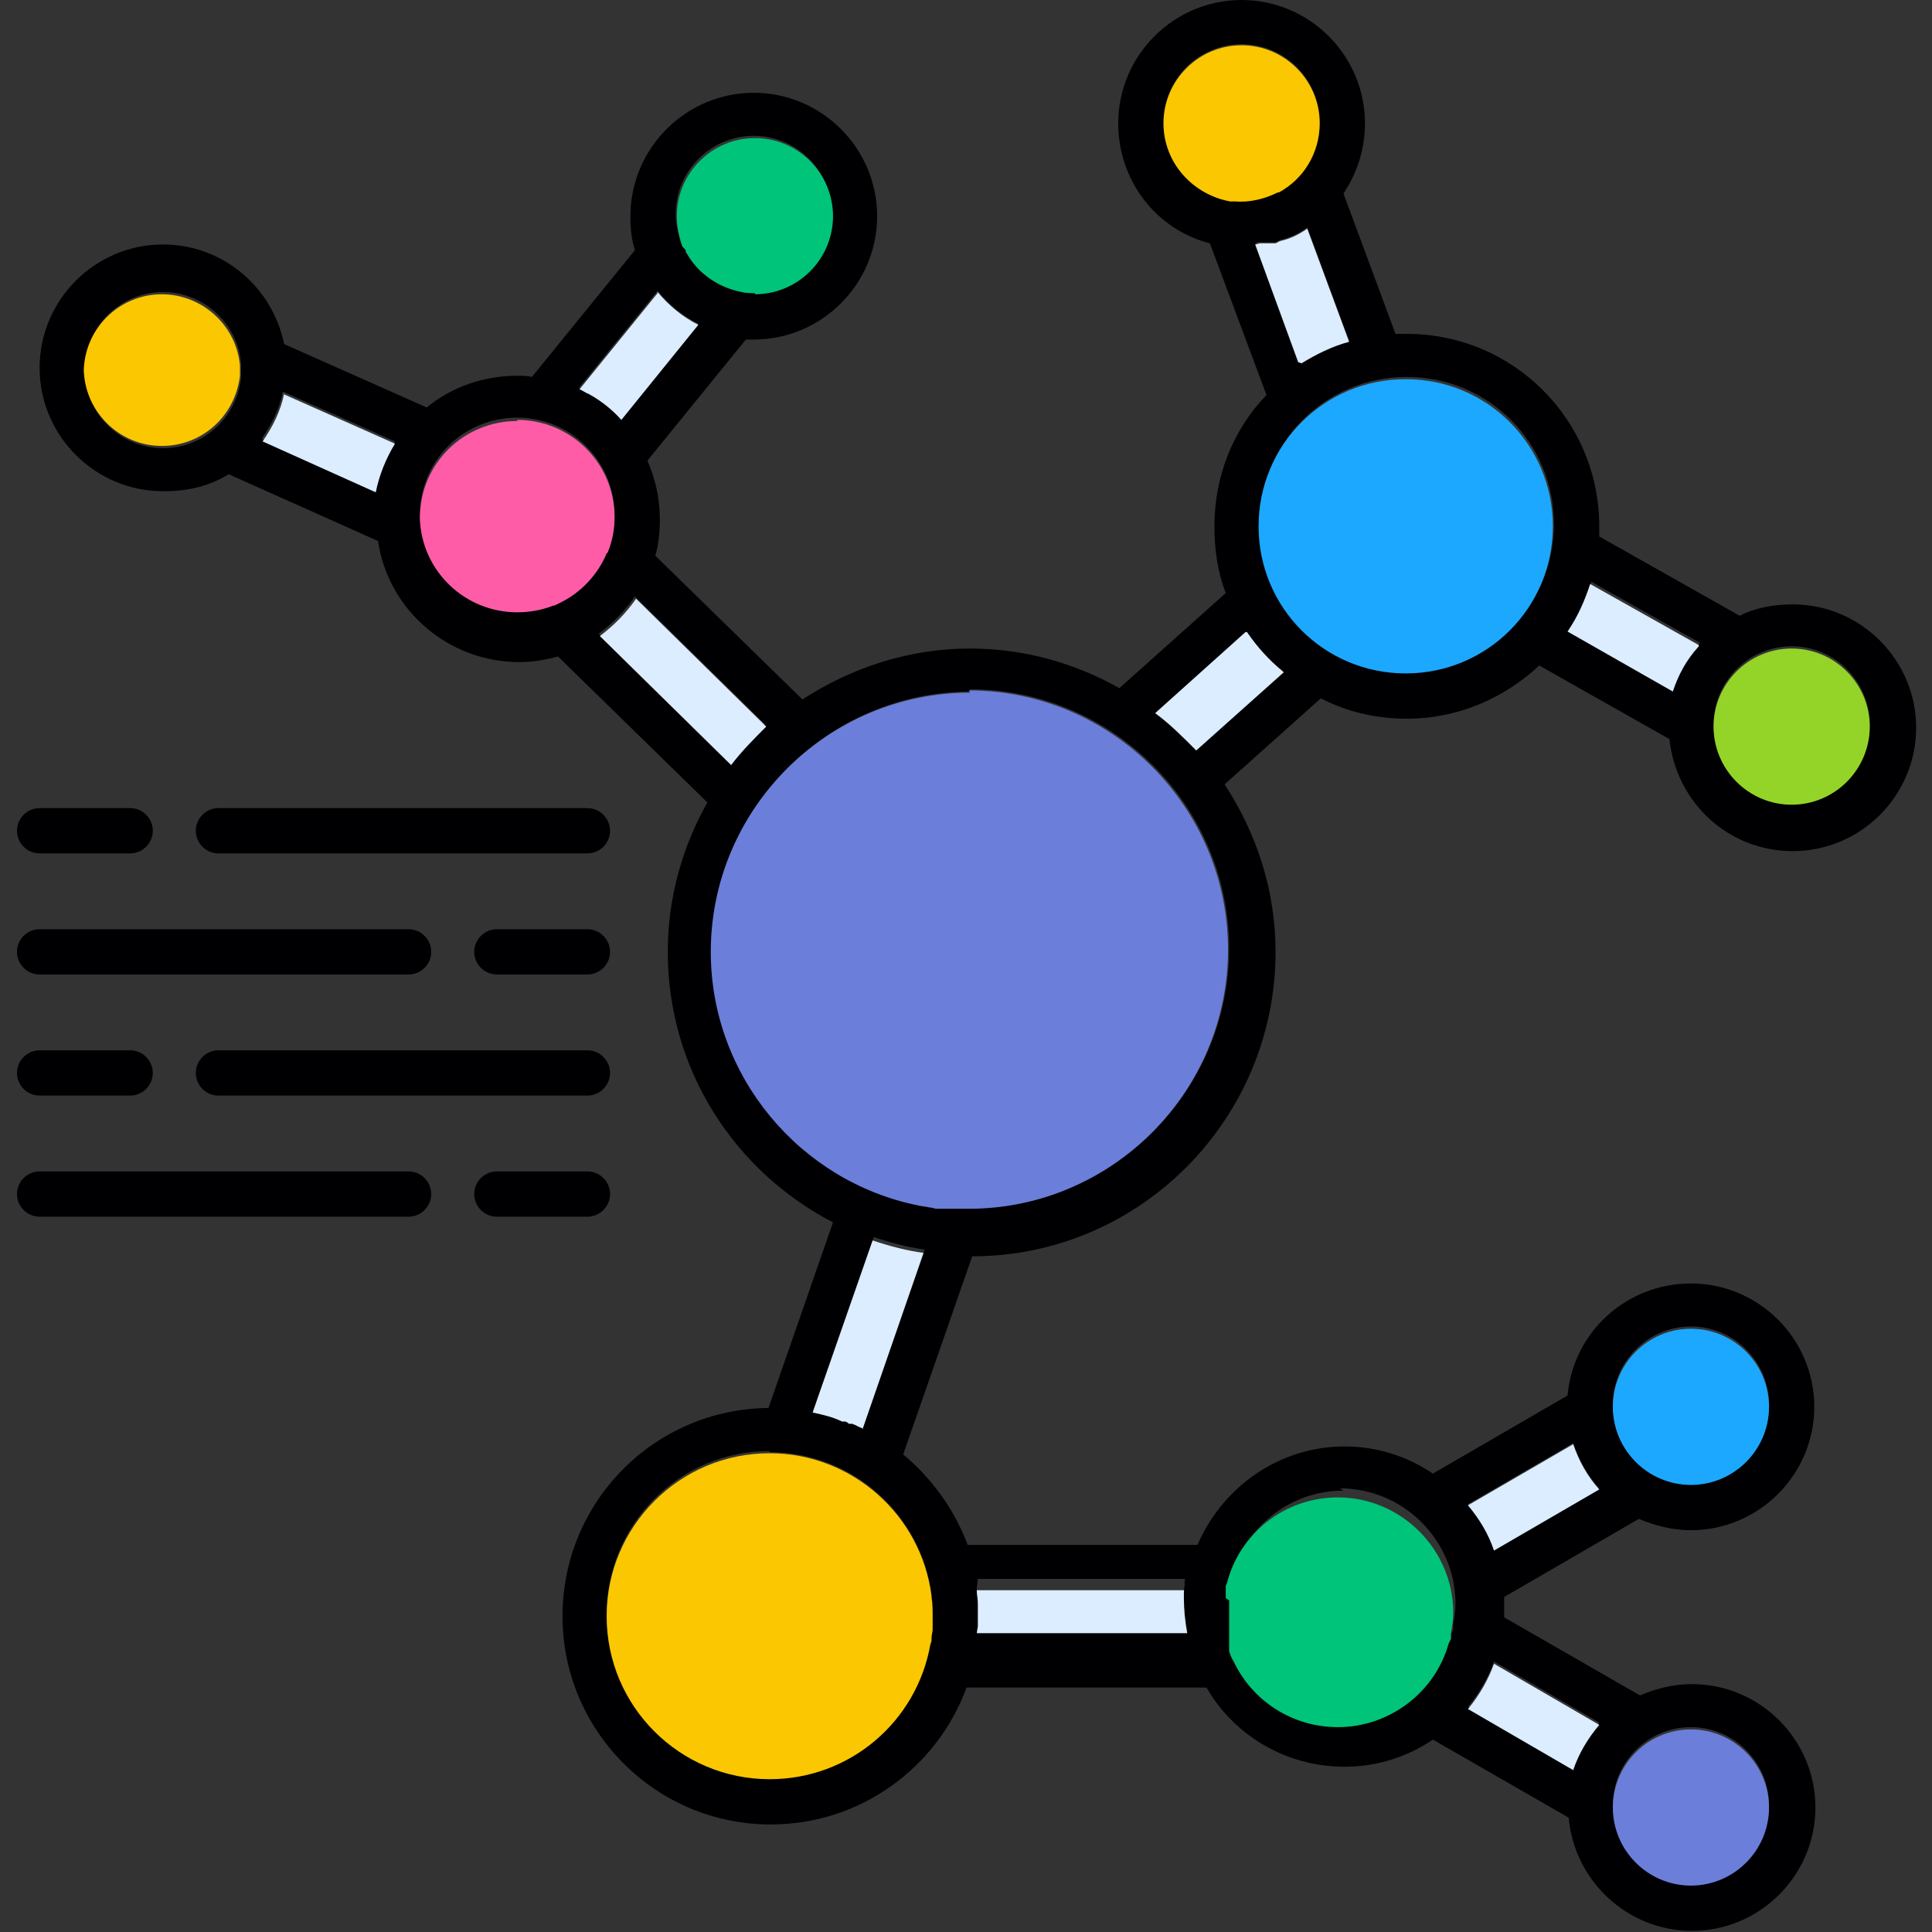 <svg clip-rule="evenodd" fill-rule="evenodd" height="1.707in" image-rendering="optimizeQuality" shape-rendering="geometricPrecision" text-rendering="geometricPrecision" viewBox="0 0 1.707 1.707" width="1.707in" xmlns="http://www.w3.org/2000/svg"><rect x="0" y="0" width="1.707" height="1.707" fill="#333333" stroke="none"/><g id="Layer_x0020_1"><path d="m.144.434c-.06 0-.109-.049-.109-.109 0-.06.049-.109.109-.109.053 0 .097.038.107.088l.126.056c.022-.018.05-.028.08-.028.005 0 .009 0.0.013.001l.091-.112c-.003-.009-.004-.019-.004-.03 0-.06.049-.109.109-.109.06 0 .109.049.109.109 0 .06-.049.109-.109.109-.003 0-.005-0-.007-0l-.087.107c.007.016.011.033.011.052 0 .011-.001.022-.004.032l.13.127c.043-.028.094-.045.148-.045.048 0 .093.013.132.035l.094-.084c-.007-.018-.01-.038-.01-.059 0-.045.017-.086.046-.116l-.05-.134c-.047-.012-.081-.055-.081-.106 0-.06.049-.109.109-.109.06 0 .109.049.109.109 0 .023-.007.044-.019.062l.046.124c.003-0.0.007-0.0.01-0.0.094 0 .17.076.17.17 0 .003-0.0.006-0.0.009l.124.07c.014-.007.03-.01.047-.01.06 0 .109.049.109.109 0 .06-.049.109-.109.109-.057 0-.103-.043-.109-.099l-.115-.065c-.031.029-.072.047-.117.047-.027 0-.053-.006-.076-.018l-.085.076c.028.043.045.093.045.148 0 .148-.12.269-.268.269l-.061.175c.025.021.045.048.057.08h.203c.022-.051.072-.087.13-.087.029 0 .056.009.078.024l.119-.069c.005-.056.052-.099.109-.099.06 0 .109.049.109.109 0.0.06-.049.109-.109.109-.016 0-.032-.004-.046-.01l-.119.069c0.0.003 0.0.006 0.0.009 0 .003-0.0.006-0.0.009l.12.069c.014-.006.029-.01.046-.01.06 0 .109.049.109.109 0.0.06-.049.109-.109.109-.057 0-.104-.044-.109-.1l-.12-.069c-.022.015-.049.024-.078.024-.052 0-.098-.028-.122-.07h-.212c-.026.071-.094.121-.173.121-.102 0-.184-.083-.184-.184 0-.101.081-.183.182-.184l.057-.164c-.087-.045-.146-.135-.146-.239 0-.048.013-.093.035-.132l-.132-.129c-.011.003-.022.005-.034.005-.063 0-.116-.046-.125-.107l-.132-.059c-.016.01-.035.015-.056.015zm.375.32h-.326c-.011 0-.02-.009-.02-.02 0-.011.009-.02.02-.02h.326c.011 0 .02.009.02.02 0 .011-.009.02-.02.02zm-.404 0h-.08c-.011 0-.02-.009-.02-.02 0-.011.009-.02.02-.02h.08c.011 0 .02.009.02.02 0 .011-.009.02-.02.02zm.404.107h-.08c-.011 0-.02-.009-.02-.02 0-.011.009-.02.02-.02h.08c.011 0 .02.009.02.02 0 .011-.009.02-.02.02zm-.158 0h-.326c-.011 0-.02-.009-.02-.02 0-.011.009-.02.02-.02h.326c.011 0 .02.009.02.02 0 .011-.009.02-.02.02zm.158.107h-.326c-.011 0-.02-.009-.02-.02 0-.011.009-.02.02-.02h.326c.011 0 .02.009.02.02 0 .011-.009.02-.02.02zm-.404 0h-.08c-.011 0-.02-.009-.02-.02 0-.011.009-.02.02-.02h.08c.011 0 .02.009.02.02 0 .011-.009.02-.02.02zm.404.107h-.08c-.011 0-.02-.009-.02-.02 0-.011.009-.02.02-.02h.08c.011 0 .02.009.02.02 0 .011-.009.02-.02.02zm-.158 0h-.326c-.011 0-.02-.009-.02-.02 0-.011.009-.02.02-.02h.326c.011 0 .02.009.02.02 0 .011-.009.02-.02.02zm.497-.464c-.126 0-.229.103-.229.229 0 .11.079.203.183.224l0.0 0c.004.001.007.001.011.002l.001 0c.001 0.0.003 0.0.004.001l.002 0.0.004 0.0.002 0.0.003 0.0.002 0.0.003 0.0 0.0 0.0.001 0.0 0.0 0c.004 0.0.008 0.0.012 0.0.126 0 .229-.103.229-.229s-.103-.229-.229-.229zm.385-.278c-.072 0-.13.058-.13.13 0 .072.058.13.13.13.072 0 .13-.058.13-.13 0-.072-.058-.13-.13-.13zm-.872.121-0.0 0v0l-0.0 0-0.0.002v0.0 0.0 0.0 0.0 0l0.0 0v0l0.0.001v0l0.0 0v0.0 0l0.0 0v0l0.0 0v0l0.0 0.0 0.0 0v0l0.0 0v0l0.0 0v0l0.0 0.0 0.0 0v0l0.0 0v0l0.0 0.0 0.0 0v0l0.0 0.0 0.0 0v0l0.0 0.0 0.0 0.0 0.0 0v0l0.0 0.0 0.0 0.0 0.0 0v0l0.0 0.0 0.0 0.0 0.0 0.0 0.0 0c.002.046.04.082.086.082.011 0 .022-.002.032-.006l.001-0.0 0-0.0 0-0.0.002-.001 0-0.0 0-0.0.002-.001 0-0c.019-.009.034-.025.042-.044l0-0.0 0-0.0.001-.001 0-0.0 0-0.0 0-0c.004-.01.006-.02.006-.031 0-.048-.039-.086-.086-.086-.047 0-.085.037-.086.084zm.348.792c.009.002.018.004.026.008l.001 0.0.001 0.0.001 0.0.002.001.001.001.001 0.0 0.0 0.0.001 0.0.001 0c.003.001.006.003.009.004l.054-.156c-.015-.002-.03-.006-.045-.011l-.053.152zm.144.157c0.0.004.001.008.001.012l0.0 0c0.0.001 0.0.003 0.0.004l0.0 0.0 0.0 0.0 0.0.003 0.0 0.0 0.0 0.0 0.0 0.0 0.0 0.0 0.0 0.0 0.0.001-0.0.001-0.0 0-0.0 0-0.0 0-0.0 0-0.0 0-0.0.003-0.0 0-0.0 0-0.0 0c-0.0.001-0.0.002-0.0.004l-0.0 0-0.0 0-0.0 0-0.0 0c-0.0.001-0.0.003-0.0.004l-0.0 0c-0.0.002-0.0.004-.001.006h.186c-.002-.01-.003-.021-.003-.031 0-.005 0-.01.001-.015h-.183zm-.183-.121c-.08 0-.144.065-.144.144 0 .08.065.144.144.144.071 0 .13-.051.142-.119l0-0.0 0-0c0-.001 0-.002.001-.003l0-0.0 0-0c0-.001 0-.002 0-.003l0-0.0 0-0.0 0-0c0-.002.001-.005.001-.007l0-0.0 0-0c0-.004 0-.007 0-.011 0-.006-0-.012-.001-.018l-0-0c-.009-.071-.07-.126-.143-.126zm.507.035c-.047 0-.087.032-.098.076l-0.0 0-0.0 0-.001.002-0.0 0-0.0.002-0.0 0-0.0 0-0.0 0-0.0.001-0.0.001-0.0 0-0.0 0-0.0 0-0.0 0-0.0.001-0.0 0-0.0 0-0.0 0-0.0.001-0.0 0c-0.0.002-0.0.003-0.0.005l-0.0 0-0.0 0c-0.0.002-0.0.004-0.0.006 0 .002 0.0.004 0.0.006l0.0.001c0.0.001 0.0.003 0.0.004l0.0.001 0.0.001 0.0.001 0.0.001 0.0.001 0.0.001 0.0 0.0 0.0 0.0 0.0.001 0.0.001 0.0 0.0 0.0 0.0 0.0.002 0.0.001 0.0 0.0 0.0.001 0.0.001 0.0 0.0 0.0 0.0 0.0.001 0.0.001 0.0.001 0.0.001 0.0 0.0 0.0.001 0.0.001 0.0.001 0.0.001 0.0.001 0.0.001 0.0.001 0.0.001 0.0.001 0.0.001 0.0.001c.001.003.002.006.004.009l0.0 0c.016.034.051.058.092.058.046 0 .086-.031.098-.074l0-0.0 0-0.0.001-.002 0-0.0.001-.002 0-0.0 0-.002 0-0.0 0-.001 0-.002 0-0c.001-.006.002-.012.002-.018-0-.056-.046-.102-.102-.102zm-.164-.689c.012.009.023.02.034.031l.075-.067c-.012-.01-.022-.021-.031-.034l-.078.07zm-.494-.068.116.114c.009-.012.02-.023.031-.034l-.115-.113c-.009.013-.02.024-.032.033zm-.316-.236 0-.001v-0-0-0-0-0l-0-0v-0-0-0l-0-0v-0-0l-0-0v-0-0l-0-0v-0l-0-0v-0-0l-0-0-0-0-0-0-0-0v-0l-0-0-0-0-0-0-0-0-0-0v-0l-0-0-0-0-0-0-0-0-0-0-0-0-0-.001-0-0-0-0-0-0-0-.001-0-0c-.003-.035-.033-.063-.069-.063-.038 0-.069.031-.069.069 0 .038.031.069.069.069.036 0 .065-.027.069-.062v-0l0-.001 0-0.0 0-.001 0-0.0 0-.001v-0l0-.001 0-0.0 0-.001 0-0.0 0-.001 0-0zm.019.064.1.045c.003-.015.009-.03.017-.043l-.099-.044c-.003.015-.01.029-.019.042zm.374-.165c.01.018.028.03.048.034l0.0 0c.004.001.008.001.012.001.038 0 .069-.031.069-.069 0-.038-.031-.069-.069-.069-.038 0-.069.031-.069.069 0 .009.002.018.005.027l0.0 0.0 0.0 0.0 0.0 0.0.001.001 0.0 0.0.001.001 0.0 0.0 0.0 0.0.001.001 0.0 0.0 0.0.001 0.0.001 0.0 0.0.001.001 0.0 0zm-.094.12c.003.001.005.003.008.004l0.0 0h0c.011.006.021.014.029.023l.068-.084c-.014-.007-.026-.017-.036-.029l-.069.085zm.579-.166c.013.001.026-.002.038-.008l0-0.0.001-0.0 0-0.0 0-0c.022-.012.036-.035.036-.061 0-.038-.031-.069-.069-.069-.038 0-.069.031-.069.069 0 .035.026.063.059.069l0.0 0.0 0.0 0.0.001 0.0 0.0 0.0 0.0 0.0.001 0.0.001 0.0.001 0zm.021.039.038.104c.013-.008.027-.015.042-.019l-.037-.1c-.007.005-.015.009-.024.011l-0.0 0-.002.001-0.0 0-0.0 0-0.0 0-.002.001-.001 0-.002 0-.001 0-.001 0-.001 0-.001 0-.001 0-.002 0-.001 0h-0l-0.0 0-.002 0-.001 0c-.001 0-.003 0-.004.001zm.274.339.093.053c.005-.015.012-.028.023-.04l-.096-.054c-.005.015-.011.029-.02.042zm-.089.774c.01.012.018.025.023.04l.093-.054c-.01-.011-.018-.025-.023-.04l-.093.054zm-0.0.179.093.054c.005-.015.013-.028.023-.04l-.093-.054c-.005.014-.013.028-.023.04zm.197-.336c-.038 0-.069.031-.069.069 0 .038.031.069.069.069.038 0 .069-.031.069-.069 0-.038-.031-.069-.069-.069zm0 .354c-.038 0-.069.031-.069.069 0 .038.031.069.069.069.038 0 .069-.031.069-.069 0-.038-.031-.069-.069-.069zm.089-.955c-.038 0-.069.031-.069.069 0 .038.031.069.069.069.038 0 .069-.031.069-.069s-.031-.069-.069-.069z" fill="#000002"/><path d="m.074.325c0 .038.031.069.069.069.036 0 .065-.027.069-.062l0-.001 0-0.0 0-.001 0-.001 0-.001 0-0.0 0-.001 0-0.0 0-.001 0-0.0 0-.001v-0-0-0-0-0l-0-0v-0-0-0l-0-0v-0-0l-0-0v-0-0l-0-0v-0l-0-0v-0l-0-0-0-0-0-0-0-0v-0l-0-0-0-0-0-0-0-0-0-0v-0l-0-0-0-0-0-0-0-0-0-0-0-0-0-.001-0-0-0-0-0-0-0-.001-0-0c-.003-.035-.033-.063-.069-.063-.038 0-.069.031-.069.069z" fill="#fbc700"/><path d="m.251.348c-.003.015-.01.029-.019.042l.1.045c.003-.015.009-.03.017-.043l-.099-.044z" fill="#dbedff"/><path d="m.457.372c-.047 0-.085.037-.086.084l-0.0 0v0l-0.0 0-0.0.002v0.0 0.0 0.0 0l0.0 0v0l0.0.001v0l0.0 0v0.0 0l0.0 0v0l0.0 0v0l0.0 0.0 0.0 0v0l0.0 0v0l0.0 0v0l0.0 0.0 0.0 0v0l0.0 0v0l0.0 0.0 0.0 0v0l0.0 0.0 0.0 0v0l0.0 0.0 0.0 0.0 0.0 0v0l0.0 0.0 0.0 0.0 0.0 0v0l0.0 0.0 0.0 0.0 0.0 0.0 0.0 0c.002.046.04.082.086.082.011 0 .022-.002.032-.006l.001-0.0 0-0.0 0-0.0.002-.001 0-0.0 0-0.0.002-.001c.019-.009.034-.025.042-.044l0-0.0 0-0.0.001-.001 0-0.0 0-0.0 0-0c.004-.01.006-.02.006-.031 0-.048-.039-.086-.086-.086z" fill="#ff5ca8"/><path d="m.581.259-.069.085c.003.001.005.003.008.004l0.0 0c.011.006.021.014.029.023l.068-.084c-.014-.007-.026-.017-.036-.029z" fill="#dbedff"/><path d="m.677.642-.115-.113c-.009.013-.02.024-.032.033l.116.114c.009-.012.02-.023.031-.034z" fill="#dbedff"/><path d="m.667.26c.038 0 .069-.031.069-.069 0-.038-.031-.069-.069-.069-.038 0-.069.031-.069.069 0 .009.002.018.005.027l0.0 0.0 0.0 0.0 0.0 0.0.001.001 0.0 0.0.001.001 0.0 0.0 0.0 0.0.001.001 0.0 0.0 0.0.001 0.0.001 0.0 0.0.001.001c.01.018.028.03.048.034l0.0 0c.004.001.008.001.012.001z" fill="#00c479"/><path d="m.857.612c-.126 0-.229.103-.229.229 0 .11.079.203.183.224l0.0 0c.004.001.007.001.011.002l.001 0.0.004.001.002 0.0.004 0.0.002 0.0.003 0.0.002 0.0.003 0.0 0.0 0.0.001 0.0 0.0 0c.004 0.0.008 0.0.012 0.0.126 0 .229-.103.229-.229s-.103-.229-.229-.229z" fill="#6b7ed9"/><path d="m1.101.56-.078.07c.012.009.023.02.034.031l.075-.067c-.012-.01-.022-.021-.031-.034z" fill="#dbedff" stroke="#dbedff" stroke-width=".003"/><path d="m1.112.465c0 .072.058.13.13.13.072 0 .13-.058.13-.13 0-.072-.058-.13-.13-.13-.072 0-.13.058-.13.13z" fill="#1ca8ff"/><path d="m1.15.321c.013-.008.027-.015.042-.019l-.037-.1c-.007.005-.015.009-.024.011l-.002.001-0.0 0-0.0 0-0.0 0-.002.001-.001 0-.002 0-.001 0-.001 0-.001 0-.001 0-.001 0-.002 0-.001 0-0.0 0-.002 0-.001 0-.004.001.038.104z" fill="#dbedff"/><path d="m1.091.178c.013.001.026-.002.038-.008l0-0.0.001-0.0 0-0.0 0-0c.022-.012.036-.035.036-.061 0-.038-.031-.069-.069-.069-.038 0-.069.031-.069.069 0 .035.026.063.059.069l0.0 0.0 0.0 0.0.001 0.0 0.0 0.0 0.0 0.0.001 0.0.001 0.0.001 0z" fill="#fbc700"/><path d="m1.501.57-.096-.054c-.005.015-.011.029-.02.042l.093.053c.005-.015.012-.028.023-.04z" fill="#dbedff"/><path d="m1.583.573c-.038 0-.069.031-.069.069 0 .038.031.069.069.069.038 0 .069-.031.069-.069s-.031-.069-.069-.069z" fill="#94d428"/><path d="m.823 1.41c-.009-.071-.07-.126-.143-.126-.08 0-.144.065-.144.144 0 .08.065.144.144.144.071 0 .13-.051.142-.119l0-0.0 0-0.0.001-.003 0-0.0 0-.003 0-0.0 0-0.0 0-0c0-.002.001-.005.001-.007l0-0.0 0-0c0-.004 0-.007 0-.011 0-.006-0-.012-.001-.018l-0-0z" fill="#fbc700"/><path d="m.762 1.263.054-.156c-.015-.002-.03-.006-.045-.011l-.053.152c.009.002.018.004.026.008l.001 0.0.001 0.0.001 0.0.002.001.001.001.001 0.0 0.0 0.0.001 0.0.001 0c.003.001.006.003.009.004z" fill="#dbedff"/><path d="m1.046 1.405h-.183c0.0.004.001.008.001.012l0.0 0.0 0.0.004 0.0 0.0 0.0 0.0 0.0.003 0.0 0.0 0.0 0.0 0.0 0.0 0.0 0.0 0.0 0.0 0.0.001-0.0.001-0.0 0-0.0 0-0.0 0-0.0 0-0.0 0-0.0.003-0.0 0-0.0 0-0.0 0-0.0.004-0.0 0-0.0 0-0.0 0-0.0 0-0.0.004-0.0 0-.001.006h.186c-.002-.01-.003-.021-.003-.031 0-.005 0-.01.001-.015z" fill="#dbedff"/><path d="m1.086 1.414c-0.0.002-0.0.004-0.0.006 0 .002 0.0.004 0.0.006l0.0.001 0.0.004 0.0.001 0.0.001 0.0.001 0.0.001 0.0.001 0.0.001 0.0 0.0 0.0 0.0 0.0.001 0.0.001 0.0 0.0 0.0 0.0 0.0.002 0.0.001 0.0 0.0 0.0.001 0.0.001 0.0 0.0 0.0 0.0 0.0.001 0.0.001 0.0.001 0.0.001 0.0 0.0 0.0.001 0.0.001 0.0.001 0.0.001 0.0.001 0.0.001 0.0.001 0.0.001 0.0.001 0.0.001 0.0.001c.001.003.002.006.004.009l0.0 0c.016.034.051.058.092.058.046 0 .086-.031.098-.074l0-0.0 0-0.0.001-.002 0-0.0.001-.002 0-.002 0-0.0 0-.001 0-.002 0-0c.001-.006.002-.012.002-.018-0-.056-.046-.102-.102-.102-.047 0-.087.032-.098.076l-0.0 0-0.0 0-.001.002-0.0 0-0.0.002-0.0 0-0.0 0-0.0 0-0.0.001-0.0.001-0.0 0-0.0 0-0.0 0-0.0 0-0.0.001-0.0 0-0.0 0-0.0 0-0.0.001-0.0 0-0.0.005-0.0 0-0.0 0z" fill="#00c479"/><path d="m1.297 1.33c.01.012.018.025.023.04l.093-.054c-.01-.011-.018-.025-.023-.04l-.093.054z" fill="#dbedff"/><path d="m1.413 1.524-.093-.054c-.005.014-.013.028-.023.04l.093.054c.005-.015.013-.028.023-.04z" fill="#dbedff"/><path d="m1.494 1.528c-.038 0-.069.031-.069.069 0 .038.031.069.069.069.038 0 .069-.031.069-.069 0-.038-.031-.069-.069-.069z" fill="#6b7ed9"/><path d="m1.425 1.243c0 .038.031.069.069.069.038 0 .069-.031.069-.069 0-.038-.031-.069-.069-.069-.038 0-.069.031-.069.069z" fill="#1ca8ff"/></g></svg>